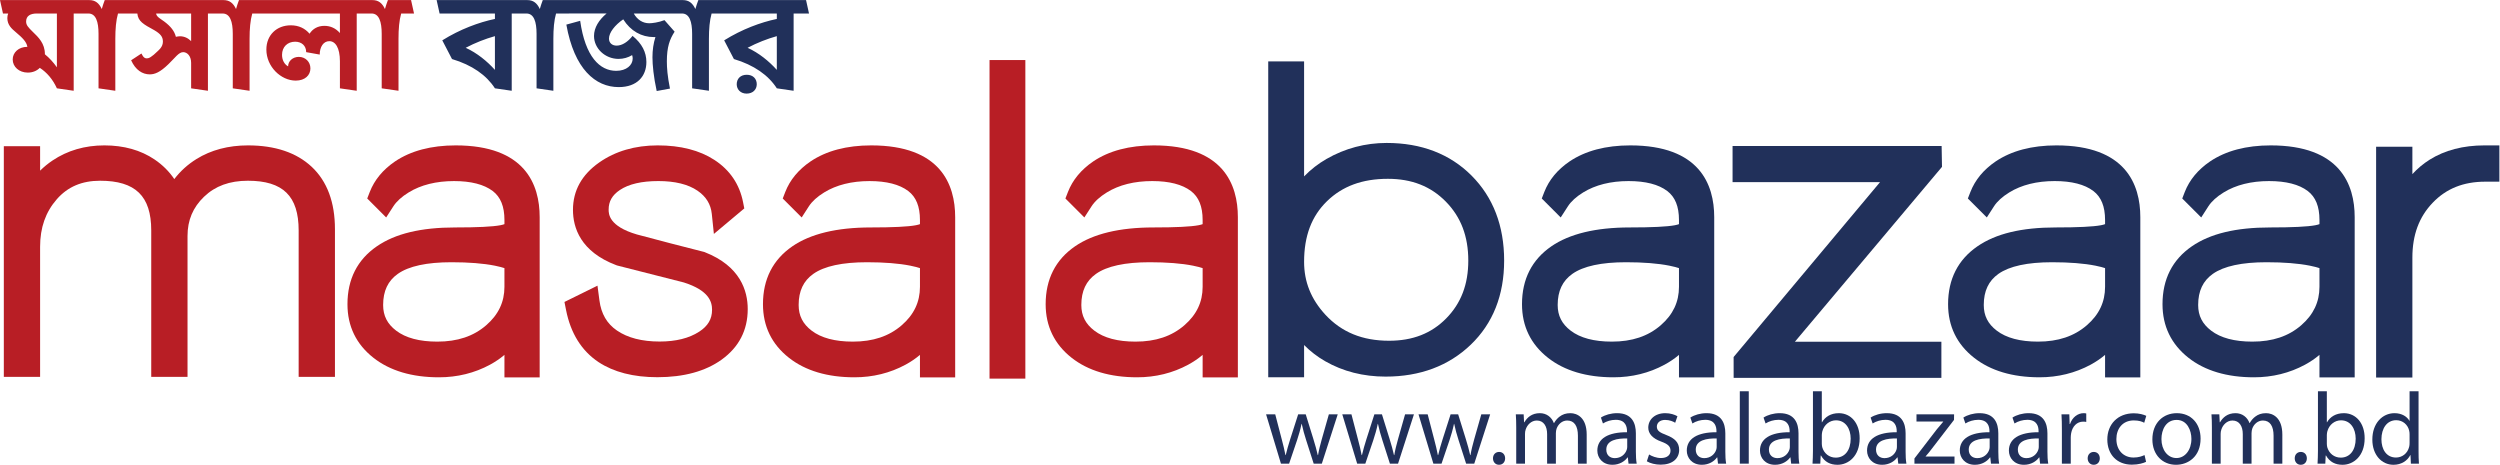 <?xml version="1.0" encoding="UTF-8" standalone="no"?>
<svg
   xmlns:dc="http://purl.org/dc/elements/1.1/"
   xmlns:cc="http://creativecommons.org/ns#"
   xmlns:rdf="http://www.w3.org/1999/02/22-rdf-syntax-ns#"
   xmlns:svg="http://www.w3.org/2000/svg"
   xmlns="http://www.w3.org/2000/svg"
   xmlns:sodipodi="http://sodipodi.sourceforge.net/DTD/sodipodi-0.dtd"
   xmlns:inkscape="http://www.inkscape.org/namespaces/inkscape"
   version="1.1"
   id="svg2"
   xml:space="preserve"
   width="229.427"
   height="42.653"
   viewBox="0 0 229.427 42.653"
   sodipodi:docname="MB_Grocery23.eps"><defs
     id="defs6" /><sodipodi:namedview
     pagecolor="#ffffff"
     bordercolor="#666666"
     borderopacity="1"
     objecttolerance="10"
     gridtolerance="10"
     guidetolerance="10"
     inkscape:pageopacity="0"
     inkscape:pageshadow="2"
     inkscape:window-width="640"
     inkscape:window-height="480"
     id="namedview4" /><g
     id="g10"
     inkscape:groupmode="layer"
     inkscape:label="ink_ext_XXXXXX"
     transform="matrix(1.333,0,0,-1.333,0,42.653)"><g
       id="g12"
       transform="scale(0.1)"><path
         d="m 131.586,291.645 c -2.141,2.148 -4.762,3.359 -7.68,3.359 -0.968,0 -1.941,-0.188 -2.816,-0.371 -0.973,3.914 -3.5,7.09 -7.777,10.355 -2.719,2.051 -5.633,3.36 -5.829,5.696 h 24.102 z M 39.168,273.637 c -2.434,3.453 -5.25,6.531 -8.262,8.961 v 0.09 c 0,7.371 -4.375,11.57 -8.457,15.488 -3.012,2.988 -4.469,4.48 -4.469,7 0,3.918 3.012,5.508 7.387,5.508 H 39.168 Z m 206.414,-16.145 v 53.192 h 10.207 c 5.145,0 6.996,-5.602 6.996,-14 v -37.512 l 11.563,-1.68 v 35.738 c 0,6.813 0.488,12.692 1.847,17.454 h 8.84 l -2.039,9.238 h -15.937 c -0.778,-2.059 -1.457,-4.109 -2.043,-6.164 -1.942,4.199 -4.567,6.164 -8.649,6.164 h -2.137 -1.843 -71.914 -2.043 -13.899 c -0.777,-2.059 -1.457,-4.109 -2.039,-6.164 -1.949,4.199 -4.57,6.164 -8.652,6.164 h -2.141 -1.844 -61.804 -2.043 -13.902 c -0.773,-2.059 -1.453,-4.109 -2.035,-6.164 -1.949,4.199 -4.57,6.164 -8.652,6.164 H 59.285 57.434 0.004 L 2.043,310.684 H 5.637 C 5.25,309.75 5.051,308.625 5.051,307.508 c 0,-4.762 3.109,-7.371 5.738,-9.61 4.762,-4.011 7.48,-6.718 8.066,-10.171 h -0.098 c -5.93,0 -10.012,-3.918 -10.012,-8.68 0,-5.035 4.375,-9.047 10.402,-9.047 3.203,0 6.117,1.117 8.258,3.266 4.855,-3.176 8.848,-7.746 11.762,-14.094 l 11.562,-1.68 v 53.192 h 8.746 1.359 c 5.152,0 7,-5.602 7,-14 v -37.512 l 11.562,-1.68 v 35.738 c 0,6.813 0.488,12.692 1.844,17.454 h 6.809 2.039 4.469 c 0.488,-5.325 4.082,-7.375 11.66,-11.481 4.277,-2.519 5.933,-4.57 5.933,-7.836 0,-1.773 -0.586,-3.359 -1.945,-4.949 -0.391,-0.371 -0.781,-0.84 -1.266,-1.301 -4.757,-4.668 -6.511,-5.324 -7.871,-5.324 -1.066,0 -2.332,0.375 -3.695,3.359 l -7.094,-4.664 c 3.016,-6.718 7.777,-9.707 12.832,-9.707 3.399,0 7.094,1.403 12.922,7.098 4.664,4.476 7,8.207 10.11,8.207 2.621,0 5.441,-2.52 5.441,-7.367 v -17.547 l 11.566,-1.68 v 53.192 h 8.746 1.36 c 5.152,0 7,-5.602 7,-14 v -37.512 l 11.562,-1.68 v 35.738 c 0,6.813 0.489,12.692 1.848,17.454 h 6.805 2.039 51.508 v -13.438 c -3.016,3.449 -6.707,4.945 -10.692,4.945 -4.469,0 -7.969,-1.964 -10.207,-5.414 -3.105,3.641 -7.383,5.786 -12.926,5.786 -9.715,0 -16.808,-6.719 -16.808,-16.704 0,-11.754 10.008,-21.363 20.215,-21.363 6.414,0 10.105,3.731 10.105,8.395 0,4.574 -3.5,7.933 -7.969,7.933 -4.277,0 -7.386,-2.988 -7.386,-6.535 -2.532,1.399 -4.18,4.293 -4.18,7.93 0,5.508 3.789,9.054 9.039,9.054 4.473,0 7.582,-2.796 7.582,-7.187 l 9.324,-1.676 c 0,5.227 2.531,9.235 6.613,9.235 4.083,0 7.29,-4.387 7.29,-13.903 v -18.57 l 11.562,-1.68"
         style="fill:#b81e25;fill-opacity:1;fill-rule:nonzero;stroke:none"
         id="path14" /><path
         d="m 340.727,271.863 c -5.348,5.973 -12.344,11.664 -20.118,15.211 6.508,3.453 13.504,6.156 20.118,8.024 z m 194.074,0 c -5.348,5.973 -12.344,11.664 -20.121,15.211 6.515,3.453 13.511,6.156 20.121,8.024 z m -143.153,38.821 h 25.946 c -5.246,-4.387 -8.649,-9.707 -8.649,-15.489 0,-8.496 7.582,-15.773 16.91,-15.773 3.305,0 6.61,0.933 9.333,2.613 0.292,-0.84 0.386,-1.586 0.386,-2.336 0,-4.57 -4.273,-8.488 -11.367,-8.488 -11.273,0 -21.285,9.707 -24.785,34.434 l -9.524,-2.614 c 5.442,-30.605 20.02,-43.019 36.055,-43.019 12.731,0 19.051,7.558 19.051,17.261 0,6.719 -3.016,12.692 -9.524,18.012 -3.109,-4.012 -7.093,-6.719 -10.988,-6.719 -3.101,0 -5.242,1.868 -5.242,4.856 0,4.101 4.078,9.324 9.816,13.246 5.051,-8.027 12.532,-12.223 21.086,-12.223 0.387,0 0.68,0 1.071,0 -1.364,-4.199 -2.039,-8.957 -2.039,-13.906 0,-5.129 0.773,-13.43 2.914,-23.23 l 9.136,1.679 c -1.75,8.676 -2.14,14.371 -2.14,18.754 0,9.895 1.941,15.211 5.347,20.434 l -6.996,7.929 c -4.082,-1.585 -8.457,-2.14 -10.5,-2.14 -4.468,0 -8.164,2.426 -10.59,6.621 l 0.196,0.098 h 31.582 1.359 c 5.153,0 7,-5.602 7,-14 v -37.512 l 11.563,-1.68 v 35.738 c 0,6.813 0.488,12.692 1.843,17.454 h 6.801 2.043 36.059 v -3.739 c -11.078,-2.332 -24.008,-7.09 -36.25,-14.738 l 6.707,-12.879 c 13.797,-4.105 23.711,-11.101 29.543,-20.156 l 11.562,-1.68 v 53.192 h 10.59 l -2.035,9.238 h -58.219 -2.035 -13.898 c -0.778,-2.059 -1.457,-4.109 -2.043,-6.164 -1.942,4.199 -4.567,6.164 -8.649,6.164 h -2.136 -1.848 -76.485 -2.039 -13.898 c -0.773,-2.059 -1.457,-4.109 -2.039,-6.164 -1.945,4.199 -4.566,6.164 -8.649,6.164 h -2.136 -1.848 -58.406 l 2.039,-9.238 h 38.098 v -3.739 c -11.082,-2.332 -24.004,-7.09 -36.25,-14.738 l 6.703,-12.879 c 13.797,-4.105 23.711,-11.101 29.547,-20.156 l 11.558,-1.68 v 53.192 h 8.746 1.364 c 5.152,0 6.996,-5.602 6.996,-14 v -37.512 l 11.57,-1.68 v 35.738 c 0,6.813 0.48,12.692 1.844,17.454 h 6.8 2.043"
         style="fill:#21305a;fill-opacity:1;fill-rule:nonzero;stroke:none"
         id="path16" /><path
         d="m 514.098,268.504 c -4.274,0 -6.899,-2.703 -6.899,-6.531 0,-3.547 2.625,-6.438 6.801,-6.438 4.375,0 6.996,2.891 6.996,6.438 0,3.828 -2.621,6.531 -6.898,6.531"
         style="fill:#21305a;fill-opacity:1;fill-rule:nonzero;stroke:none"
         id="path18" /><path
         d="m 485.25,146.348 -0.43,0.175 -0.453,0.106 c -15.058,3.801 -30.5,7.812 -45.883,11.934 -19.464,5.687 -19.464,14.292 -19.464,17.125 0,5.671 2.472,9.96 7.769,13.503 6.07,4.071 14.981,6.133 26.469,6.133 11.457,0 20.527,-2.234 26.961,-6.64 5.906,-4.047 9.121,-9.274 9.824,-15.977 l 1.437,-13.781 20.934,17.558 -0.836,4.266 c -2.43,12.387 -9.086,22.199 -19.789,29.16 -10.18,6.617 -23.293,9.973 -38.973,9.973 -15.586,0 -29.148,-3.961 -40.3,-11.778 -11.973,-8.39 -18.047,-19.363 -18.047,-32.617 0,-12.234 5.176,-28.769 29.82,-38.078 l 0.774,-0.254 c 14.5,-3.711 29.464,-7.519 45.734,-11.64 17.402,-5.536 19.426,-13.379 19.426,-18.809 0,-6.379 -2.828,-11.18 -8.899,-15.105 -6.914,-4.484 -16.062,-6.758 -27.191,-6.758 -12.164,0 -22.051,2.558 -29.403,7.598 -6.89,4.707 -10.828,11.473 -12.042,20.672 l -1.344,10.196 -22.739,-11.211 1.094,-5.535 c 3.164,-16.028 10.68,-28.086 22.367,-35.872 10.461,-6.906 24.09,-10.402 40.512,-10.402 18.192,0 33.074,4.074 44.246,12.101 11.914,8.586 17.953,20.293 17.953,34.804 0,12.578 -5.121,29.582 -29.527,39.153"
         style="fill:#b81e25;fill-opacity:1;fill-rule:nonzero;stroke:none"
         id="path20" /><path
         d="m 827.957,122.547 c 0,-10.477 -4.098,-19.141 -12.535,-26.473 -8.746,-7.598 -19.762,-11.289 -33.688,-11.289 -12.246,0 -21.777,2.539 -28.332,7.559 -6.109,4.656 -8.957,10.273 -8.957,17.676 0,9.617 3.313,16.621 10.129,21.425 7.528,5.313 19.953,7.996 36.926,7.996 11.91,0 21.945,-0.8 29.82,-2.363 3.293,-0.664 5.371,-1.25 6.637,-1.687 z m -33.551,97.336 c -16.851,0 -30.894,-3.711 -41.781,-11.043 -8.316,-5.668 -14.172,-12.746 -17.395,-21.035 l -1.742,-4.481 13.043,-13.051 4.946,7.668 c 2.191,3.395 5.738,6.614 10.539,9.567 8.433,5.187 18.953,7.812 31.25,7.812 11.668,0 20.617,-2.3 26.609,-6.832 5.441,-4.125 8.082,-10.652 8.082,-19.965 v -2.855 c -0.559,-0.215 -1.445,-0.492 -2.777,-0.746 -5.367,-1.016 -15.821,-1.531 -31.075,-1.531 -23.332,0 -41.515,-4.387 -54.039,-13.02 -13.39,-9.23 -20.179,-22.629 -20.179,-39.824 0,-15.149 6.019,-27.559 17.89,-36.895 11.336,-8.906 26.493,-13.43 45.047,-13.43 12.719,0 24.567,2.922 35.207,8.684 3.629,1.973 6.942,4.215 9.926,6.746 V 60.176 h 24.254 V 170.457 c 0,22.539 -10.031,49.426 -57.805,49.426"
         style="fill:#b81e25;fill-opacity:1;fill-rule:nonzero;stroke:none"
         id="path22" /><path
         d="m 633.348,122.547 c 0,-10.477 -4.102,-19.141 -12.535,-26.473 -8.747,-7.598 -19.766,-11.289 -33.692,-11.289 -12.246,0 -21.777,2.539 -28.336,7.547 -6.105,4.668 -8.953,10.285 -8.953,17.688 0,9.617 3.309,16.621 10.125,21.425 7.531,5.313 19.957,7.996 36.934,7.996 11.906,0 21.937,-0.8 29.82,-2.363 3.293,-0.664 5.359,-1.25 6.637,-1.687 z m -33.563,97.336 c -16.84,0 -30.887,-3.711 -41.769,-11.047 -8.325,-5.668 -14.18,-12.75 -17.399,-21.035 l -1.738,-4.477 13.043,-13.051 4.945,7.668 c 2.188,3.391 5.727,6.61 10.539,9.567 8.438,5.187 18.949,7.812 31.239,7.812 11.675,0 20.625,-2.3 26.617,-6.832 5.437,-4.125 8.086,-10.652 8.086,-19.965 v -2.855 c -0.567,-0.215 -1.45,-0.492 -2.789,-0.746 -5.364,-1.016 -15.817,-1.531 -31.071,-1.531 -23.332,0 -41.515,-4.387 -54.039,-13.02 -13.386,-9.23 -20.179,-22.629 -20.179,-39.824 0,-15.156 6.023,-27.57 17.89,-36.895 11.34,-8.906 26.496,-13.43 45.051,-13.43 12.719,0 24.559,2.922 35.203,8.684 3.629,1.973 6.945,4.215 9.934,6.746 V 60.176 h 24.246 V 170.457 c 0,22.539 -10.028,49.426 -57.809,49.426"
         style="fill:#b81e25;fill-opacity:1;fill-rule:nonzero;stroke:none"
         id="path24" /><path
         d="M 681.246,59.316 H 705.91 V 278.637 H 681.246 V 59.316"
         style="fill:#b81e25;fill-opacity:1;fill-rule:nonzero;stroke:none"
         id="path26" /><path
         d="m 347.285,122.547 c 0,-10.477 -4.097,-19.141 -12.539,-26.473 -8.738,-7.598 -19.758,-11.289 -33.683,-11.289 -12.247,0 -21.774,2.539 -28.336,7.559 -6.11,4.656 -8.954,10.273 -8.954,17.676 0,9.617 3.313,16.621 10.129,21.425 7.532,5.313 19.953,7.996 36.93,7.996 11.906,0 21.938,-0.8 29.82,-2.363 3.289,-0.664 5.36,-1.25 6.633,-1.687 z m -33.558,97.336 c -16.844,0 -30.887,-3.711 -41.778,-11.047 -8.32,-5.664 -14.172,-12.742 -17.39,-21.035 l -1.739,-4.477 13.035,-13.051 4.954,7.668 c 2.187,3.395 5.73,6.614 10.535,9.567 8.437,5.187 18.953,7.812 31.246,7.812 11.664,0 20.625,-2.3 26.609,-6.832 5.442,-4.125 8.086,-10.652 8.086,-19.965 v -2.855 c -0.562,-0.215 -1.449,-0.492 -2.781,-0.746 -5.371,-1.016 -15.824,-1.531 -31.074,-1.531 -23.66,0 -41.336,-4.262 -54.043,-13.02 -13.383,-9.23 -20.176,-22.629 -20.176,-39.824 0,-15.156 6.019,-27.559 17.891,-36.895 11.339,-8.906 26.496,-13.43 45.05,-13.43 12.719,0 24.563,2.922 35.203,8.684 3.629,1.973 6.938,4.215 9.93,6.746 V 60.176 h 24.254 V 170.457 c 0,22.539 -10.027,49.426 -57.812,49.426"
         style="fill:#b81e25;fill-opacity:1;fill-rule:nonzero;stroke:none"
         id="path28" /><path
         d="m 170.73,219.883 c -13.519,0 -25.464,-3.164 -35.503,-9.41 -5.977,-3.711 -11.071,-8.325 -15.235,-13.785 -3.551,5.265 -8.086,9.777 -13.574,13.488 -9.516,6.445 -21.152,9.707 -34.566,9.707 -13.418,0 -25.43,-3.504 -35.715,-10.418 -3.078,-2.07 -5.926,-4.399 -8.527,-6.977 v 16.856 H 2.633 V 60.535 H 27.609 v 89.543 c 0,13.184 3.766,23.899 11.504,32.742 7.484,8.559 17.238,12.727 29.797,12.727 24.355,0 35.211,-10.555 35.211,-34.211 V 60.535 h 24.984 v 97.031 c 0,10.793 3.711,19.606 11.352,26.95 7.715,7.422 17.606,11.031 30.234,11.031 24.157,0 34.922,-10.555 34.922,-34.211 V 60.535 h 24.985 V 162.215 c 0,18.512 -5.371,32.933 -15.961,42.883 -10.461,9.808 -25.231,14.785 -43.907,14.785"
         style="fill:#b81e25;fill-opacity:1;fill-rule:nonzero;stroke:none"
         id="path30" /><path
         d="m 1710.44,219.883 c -14.66,0 -27.35,-3.317 -37.79,-9.871 -4.37,-2.758 -8.31,-6.063 -11.84,-9.895 v 18.856 h -24.97 V 60.059 h 24.97 v 82.519 c 0,15.633 4.57,28.016 14.02,37.852 9.33,9.734 21.18,14.472 36.19,14.472 h 9.69 v 24.981 h -10.27"
         style="fill:#21305a;fill-opacity:1;fill-rule:nonzero;stroke:none"
         id="path32" /><path
         d="m 1523.45,131.445 c 7.54,5.313 19.97,7.996 36.94,7.996 11.91,0 21.94,-0.8 29.82,-2.363 3.29,-0.664 5.37,-1.25 6.63,-1.687 v -12.844 c 0,-10.477 -4.1,-19.141 -12.53,-26.473 -8.73,-7.598 -19.76,-11.289 -33.69,-11.289 -12.25,0 -21.78,2.539 -28.33,7.547 -6.12,4.668 -8.96,10.285 -8.96,17.688 0,9.617 3.32,16.621 10.12,21.425 z m -16.79,-57.793 c 11.34,-8.906 26.5,-13.43 45.04,-13.43 12.74,0 24.57,2.922 35.22,8.684 3.63,1.973 6.93,4.215 9.92,6.746 V 60.176 h 24.25 V 170.457 c 0,22.539 -10.03,49.426 -57.82,49.426 -16.83,0 -30.88,-3.711 -41.75,-11.047 -8.33,-5.664 -14.17,-12.742 -17.41,-21.035 l -1.73,-4.477 13.05,-13.051 4.94,7.68 c 2.19,3.383 5.73,6.602 10.53,9.555 8.45,5.187 18.96,7.812 31.25,7.812 11.67,0 20.64,-2.3 26.61,-6.832 5.44,-4.125 8.08,-10.652 8.08,-19.965 v -2.855 c -0.55,-0.215 -1.45,-0.492 -2.77,-0.746 -5.38,-1.016 -15.84,-1.531 -31.08,-1.531 -23.66,0 -41.35,-4.262 -54.05,-13.02 -13.38,-9.23 -20.16,-22.617 -20.16,-39.824 0,-15.149 6.02,-27.559 17.88,-36.895"
         style="fill:#21305a;fill-opacity:1;fill-rule:nonzero;stroke:none"
         id="path34" /><path
         d="m 913.586,181.488 c 10.676,10.352 24.363,15.383 41.863,15.383 16.489,0.008 29.543,-5.129 39.922,-15.687 10.409,-10.59 15.479,-23.879 15.479,-40.618 0,-16.367 -4.97,-29.375 -15.194,-39.777 -10.195,-10.371 -23.066,-15.398 -39.355,-15.398 -18.301,0 -32.645,5.856 -43.836,17.91 -9.863,10.703 -14.66,22.613 -14.66,36.414 0,17.812 5.168,31.476 15.781,41.773 z M 897.805,82.449 c 4.289,-4.344 9.133,-8.066 14.511,-11.152 12.266,-7.031 26.258,-10.594 41.622,-10.594 23.691,0 43.398,7.383 58.582,21.934 15.27,14.637 23.01,34.129 23.01,57.929 0,23.926 -7.55,43.606 -22.43,58.52 -14.885,14.91 -34.553,22.469 -58.448,22.477 -14.746,0 -28.672,-3.711 -41.41,-11.012 -5.75,-3.301 -10.906,-7.317 -15.437,-12.016 v 79.188 H 873.117 V 60.242 h 24.688 v 22.207"
         style="fill:#21305a;fill-opacity:1;fill-rule:nonzero;stroke:none"
         id="path36" /><path
         d="m 1336.55,84.688 h -100.87 l 101.29,120.415 -0.25,14.343 h -143.93 v -24.847 h 101.53 l -100.81,-120.41 0.02,-14.336 h 143.02 v 24.836"
         style="fill:#21305a;fill-opacity:1;fill-rule:nonzero;stroke:none"
         id="path38" /><path
         d="m 1436.71,96.074 c -8.75,-7.598 -19.75,-11.289 -33.69,-11.289 -12.25,0 -21.78,2.539 -28.33,7.547 -6.11,4.668 -8.96,10.285 -8.96,17.688 0,9.617 3.32,16.621 10.12,21.425 7.54,5.313 19.97,7.996 36.95,7.996 11.9,0 21.93,-0.8 29.82,-2.363 3.29,-0.664 5.36,-1.25 6.62,-1.687 v -12.844 c 0,-10.477 -4.09,-19.141 -12.53,-26.473 z m 36.8,74.383 c 0,22.539 -10.03,49.426 -57.81,49.426 -16.85,0 -30.9,-3.711 -41.78,-11.047 -8.33,-5.664 -14.17,-12.742 -17.39,-21.031 l -1.75,-4.481 13.05,-13.051 4.95,7.68 c 2.17,3.383 5.73,6.598 10.52,9.555 8.44,5.187 18.96,7.812 31.25,7.812 11.67,0 20.63,-2.3 26.61,-6.832 5.44,-4.125 8.08,-10.652 8.08,-19.965 v -2.855 c -0.55,-0.215 -1.44,-0.492 -2.76,-0.746 -5.37,-1.016 -15.83,-1.531 -31.09,-1.531 -23.67,0 -41.34,-4.262 -54.05,-13.02 -13.38,-9.23 -20.18,-22.629 -20.18,-39.824 0,-15.156 6.04,-27.57 17.91,-36.895 11.33,-8.906 26.49,-13.43 45.03,-13.43 12.74,0 24.58,2.922 35.22,8.684 3.63,1.973 6.94,4.215 9.92,6.746 V 60.176 h 24.27 V 170.457"
         style="fill:#21305a;fill-opacity:1;fill-rule:nonzero;stroke:none"
         id="path40" /><path
         d="m 1082.52,131.445 c 7.53,5.313 19.95,7.996 36.94,7.996 11.9,0 21.93,-0.8 29.81,-2.363 3.29,-0.664 5.36,-1.25 6.63,-1.687 v -12.844 c 0,-10.477 -4.1,-19.141 -12.53,-26.473 -8.74,-7.598 -19.76,-11.289 -33.69,-11.289 -12.25,0 -21.78,2.539 -28.33,7.547 -6.11,4.668 -8.96,10.285 -8.96,17.688 0,9.617 3.32,16.621 10.13,21.425 z m -16.8,-57.793 c 11.34,-8.906 26.5,-13.43 45.05,-13.43 12.73,0 24.57,2.922 35.2,8.684 3.63,1.973 6.95,4.215 9.93,6.746 V 60.176 h 24.26 V 170.457 c 0,22.539 -10.03,49.426 -57.81,49.426 -16.85,0 -30.89,-3.711 -41.78,-11.047 -8.32,-5.668 -14.17,-12.742 -17.39,-21.035 l -1.74,-4.477 13.04,-13.051 4.96,7.68 c 2.17,3.379 5.72,6.598 10.52,9.555 8.44,5.187 18.96,7.812 31.25,7.812 11.67,0 20.63,-2.3 26.6,-6.832 5.45,-4.125 8.09,-10.652 8.09,-19.965 v -2.855 c -0.56,-0.215 -1.44,-0.492 -2.77,-0.746 -5.36,-1.016 -15.82,-1.531 -31.08,-1.531 -23.34,0 -41.52,-4.387 -54.04,-13.02 -13.39,-9.23 -20.18,-22.629 -20.18,-39.824 0,-15.156 6.02,-27.57 17.89,-36.895"
         style="fill:#21305a;fill-opacity:1;fill-rule:nonzero;stroke:none"
         id="path42" /><path
         d="m 910.012,17.695 c -1.114,-4.004 -2.032,-7.578 -2.586,-11.016 h -0.215 c -0.773,3.438 -1.75,7.012 -3.02,11.082 l -5.261,16.984 h -5.196 l -5.546,-17.336 c -1.125,-3.641 -2.247,-7.293 -3.02,-10.731 h -0.203 c -0.637,3.504 -1.555,7.012 -2.531,10.801 l -4.5,17.266 h -6.313 L 881.867,0.781 h 5.625 l 5.469,16.141 c 1.191,3.644 2.246,7.156 3.086,11.23 h 0.137 c 0.847,-4.004 1.836,-7.371 3.027,-11.16 l 5.195,-16.211 h 5.606 l 10.957,33.965 h -6.114 l -4.843,-17.051"
         style="fill:#21305a;fill-opacity:1;fill-rule:nonzero;stroke:none"
         id="path44" /><path
         d="m 962.492,17.695 c -1.125,-4.004 -2.031,-7.578 -2.586,-11.016 h -0.215 c -0.773,3.438 -1.757,7.012 -3.019,11.082 l -5.274,16.984 h -5.195 l -5.547,-17.336 c -1.113,-3.641 -2.246,-7.293 -3.008,-10.731 h -0.214 c -0.633,3.504 -1.543,7.012 -2.528,10.801 l -4.496,17.266 h -6.316 L 934.348,0.781 h 5.617 l 5.476,16.141 c 1.192,3.644 2.247,7.156 3.086,11.23 h 0.137 c 0.84,-4.004 1.824,-7.371 3.02,-11.16 l 5.195,-16.211 h 5.613 l 10.949,33.965 h -6.105 l -4.844,-17.051"
         style="fill:#21305a;fill-opacity:1;fill-rule:nonzero;stroke:none"
         id="path46" /><path
         d="m 1014.96,17.695 c -1.12,-4.004 -2.03,-7.578 -2.59,-11.016 h -0.22 c -0.76,3.438 -1.75,7.012 -3.01,11.082 l -5.27,16.984 h -5.194 l -5.547,-17.336 c -1.125,-3.641 -2.246,-7.293 -3.02,-10.731 h -0.214 c -0.625,3.504 -1.543,7.012 -2.52,10.801 l -4.492,17.266 h -6.317 L 986.809,0.781 h 5.625 l 5.476,16.141 c 1.195,3.644 2.25,7.156 3.09,11.23 h 0.14 c 0.83,-4.004 1.82,-7.371 3.01,-11.16 l 5.2,-16.211 h 5.61 l 10.95,33.965 h -6.1 l -4.85,-17.051"
         style="fill:#21305a;fill-opacity:1;fill-rule:nonzero;stroke:none"
         id="path48" /><path
         d="m 1032.07,8.848 c -2.46,0 -4.22,-1.816 -4.22,-4.414 0,-2.539 1.68,-4.437 4.14,-4.437 2.6,0 4.22,1.898 4.22,4.437 0,2.598 -1.69,4.414 -4.14,4.414"
         style="fill:#21305a;fill-opacity:1;fill-rule:nonzero;stroke:none"
         id="path50" /><path
         d="m 1081.19,35.527 c -3.23,0 -5.47,-0.852 -7.52,-2.394 -1.4,-1.055 -2.73,-2.527 -3.78,-4.422 h -0.14 c -1.48,4.004 -4.98,6.816 -9.62,6.816 -5.62,0 -8.77,-3.031 -10.66,-6.25 h -0.22 l -0.28,5.469 h -5.4 c 0.2,-2.805 0.28,-5.684 0.28,-9.191 V 0.781 h 6.04 V 21.27 c 0,1.055 0.13,2.109 0.48,3.027 0.99,3.086 3.79,6.172 7.66,6.172 4.7,0 7.09,-3.93 7.09,-9.336 V 0.781 h 6.03 V 21.766 c 0,1.125 0.21,2.246 0.49,3.086 1.06,3.019 3.79,5.617 7.31,5.617 4.98,0 7.37,-3.93 7.37,-10.461 V 0.781 h 6.04 V 20.781 c 0,11.797 -6.67,14.746 -11.17,14.746"
         style="fill:#21305a;fill-opacity:1;fill-rule:nonzero;stroke:none"
         id="path52" /><path
         d="m 1120.26,12.215 c 0,-0.637 -0.14,-1.336 -0.36,-1.961 -0.98,-2.883 -3.78,-5.684 -8.21,-5.684 -3.15,0 -5.83,1.895 -5.83,5.898 0,6.59 7.66,7.793 14.4,7.644 z m 5.96,9.406 c 0,6.816 -2.52,13.906 -12.92,13.906 -4.27,0 -8.35,-1.203 -11.15,-3.031 l 1.4,-4.059 c 2.39,1.543 5.69,2.516 8.84,2.516 6.95,0 7.73,-5.047 7.73,-7.859 v -0.692 c -13.13,0.059 -20.43,-4.434 -20.43,-12.637 0,-4.922 3.51,-9.77 10.39,-9.77 4.84,0 8.5,2.395 10.39,5.062 h 0.21 l 0.48,-4.277 h 5.63 c -0.43,2.312 -0.57,5.195 -0.57,8.145 V 21.621"
         style="fill:#21305a;fill-opacity:1;fill-rule:nonzero;stroke:none"
         id="path54" /><path
         d="m 1147.11,20.508 c -4.41,1.68 -6.45,2.938 -6.45,5.75 0,2.527 2.04,4.629 5.68,4.629 3.15,0 5.63,-1.121 6.95,-1.961 l 1.55,4.488 c -1.9,1.125 -4.92,2.113 -8.35,2.113 -7.31,0 -11.73,-4.492 -11.73,-9.973 0,-4.07 2.88,-7.441 8.98,-9.617 4.56,-1.68 6.33,-3.301 6.33,-6.25 0,-2.805 -2.12,-5.051 -6.61,-5.051 -3.09,0 -6.31,1.262 -8.14,2.453 l -1.55,-4.699 c 2.39,-1.406 5.83,-2.313 9.55,-2.313 8.08,0 12.71,4.207 12.71,10.176 0,5.059 -3.01,8.008 -8.92,10.254"
         style="fill:#21305a;fill-opacity:1;fill-rule:nonzero;stroke:none"
         id="path56" /><path
         d="m 1181.85,12.215 c 0,-0.637 -0.14,-1.336 -0.35,-1.961 -0.99,-2.883 -3.79,-5.684 -8.22,-5.684 -3.15,0 -5.83,1.895 -5.83,5.898 0,6.59 7.66,7.793 14.4,7.644 z m 5.96,9.406 c 0,6.816 -2.52,13.906 -12.92,13.906 -4.28,0 -8.34,-1.203 -11.16,-3.031 l 1.41,-4.059 c 2.38,1.543 5.69,2.516 8.85,2.516 6.94,0 7.72,-5.047 7.72,-7.859 v -0.692 c -13.12,0.059 -20.44,-4.434 -20.44,-12.637 0,-4.922 3.52,-9.77 10.4,-9.77 4.85,0 8.5,2.395 10.39,5.062 h 0.21 l 0.49,-4.277 h 5.61 c -0.42,2.312 -0.56,5.195 -0.56,8.145 V 21.621"
         style="fill:#21305a;fill-opacity:1;fill-rule:nonzero;stroke:none"
         id="path58" /><path
         d="m 1197.77,0.781 h 6.17 V 50.613 h -6.17 V 0.781"
         style="fill:#21305a;fill-opacity:1;fill-rule:nonzero;stroke:none"
         id="path60" /><path
         d="m 1232.22,12.215 c 0,-0.637 -0.14,-1.336 -0.35,-1.961 -0.99,-2.883 -3.79,-5.684 -8.22,-5.684 -3.15,0 -5.83,1.895 -5.83,5.898 0,6.59 7.66,7.793 14.4,7.644 z m 5.97,9.406 c 0,6.816 -2.53,13.906 -12.92,13.906 -4.28,0 -8.35,-1.203 -11.16,-3.031 l 1.4,-4.059 c 2.39,1.543 5.69,2.516 8.85,2.516 6.94,0 7.72,-5.047 7.72,-7.859 v -0.692 c -13.12,0.059 -20.43,-4.434 -20.43,-12.637 0,-4.922 3.51,-9.77 10.39,-9.77 4.85,0 8.49,2.395 10.39,5.062 h 0.21 l 0.49,-4.277 h 5.61 c -0.42,2.312 -0.55,5.195 -0.55,8.145 V 21.621"
         style="fill:#21305a;fill-opacity:1;fill-rule:nonzero;stroke:none"
         id="path62" /><path
         d="m 1263.78,4.922 c -4.49,0 -8.07,2.949 -9.27,7.227 -0.13,0.703 -0.28,1.473 -0.28,2.246 v 6.113 c 0,0.977 0.22,1.816 0.35,2.519 1.27,4.707 5.2,7.578 9.42,7.578 6.59,0 10.1,-5.82 10.1,-12.637 0,-7.785 -3.86,-13.047 -10.32,-13.047 z m 2.17,30.605 c -5.47,0 -9.4,-2.461 -11.57,-6.25 h -0.15 v 21.336 h -6.1 V 9.551 c 0,-3.02 -0.15,-6.457 -0.29,-8.77 h 5.34 l 0.28,5.605 h 0.21 c 2.53,-4.492 6.46,-6.391 11.37,-6.391 7.59,0 15.24,6.047 15.24,18.188 0.07,10.32 -5.9,17.344 -14.33,17.344"
         style="fill:#21305a;fill-opacity:1;fill-rule:nonzero;stroke:none"
         id="path64" /><path
         d="m 1305.94,12.215 c 0,-0.637 -0.14,-1.336 -0.35,-1.961 -0.98,-2.883 -3.79,-5.684 -8.21,-5.684 -3.16,0 -5.83,1.895 -5.83,5.898 0,6.59 7.65,7.793 14.39,7.644 z m 5.98,9.406 c 0,6.816 -2.53,13.906 -12.92,13.906 -4.29,0 -8.36,-1.203 -11.17,-3.031 l 1.4,-4.059 c 2.39,1.543 5.69,2.516 8.85,2.516 6.95,0 7.72,-5.047 7.72,-7.859 v -0.692 c -13.12,0.059 -20.43,-4.434 -20.43,-12.637 0,-4.922 3.51,-9.77 10.39,-9.77 4.85,0 8.5,2.395 10.39,5.062 h 0.22 l 0.49,-4.277 h 5.61 c -0.42,2.312 -0.55,5.195 -0.55,8.145 V 21.621"
         style="fill:#21305a;fill-opacity:1;fill-rule:nonzero;stroke:none"
         id="path66" /><path
         d="m 1325.72,5.828 c 1.55,1.758 2.95,3.449 4.35,5.344 l 15.17,19.715 0.06,3.859 h -25.89 v -4.981 h 18.39 v -0.137 c -1.55,-1.828 -2.95,-3.438 -4.43,-5.273 L 1318,4.355 V 0.781 h 27.59 v 4.91 h -19.87 v 0.137"
         style="fill:#21305a;fill-opacity:1;fill-rule:nonzero;stroke:none"
         id="path68" /><path
         d="m 1369.79,12.215 c 0,-0.637 -0.14,-1.336 -0.35,-1.961 -0.99,-2.883 -3.79,-5.684 -8.22,-5.684 -3.15,0 -5.83,1.895 -5.83,5.898 0,6.59 7.66,7.793 14.4,7.644 z m 5.96,9.406 c 0,6.816 -2.53,13.906 -12.92,13.906 -4.27,0 -8.35,-1.203 -11.15,-3.031 l 1.4,-4.059 c 2.39,1.543 5.69,2.516 8.85,2.516 6.94,0 7.72,-5.047 7.72,-7.859 v -0.692 c -13.12,0.059 -20.43,-4.434 -20.43,-12.637 0,-4.922 3.51,-9.77 10.39,-9.77 4.85,0 8.5,2.395 10.39,5.062 h 0.21 l 0.49,-4.277 h 5.61 c -0.42,2.312 -0.56,5.195 -0.56,8.145 V 21.621"
         style="fill:#21305a;fill-opacity:1;fill-rule:nonzero;stroke:none"
         id="path70" /><path
         d="m 1403.6,12.215 c 0,-0.637 -0.14,-1.336 -0.36,-1.961 -0.98,-2.883 -3.78,-5.684 -8.21,-5.684 -3.15,0 -5.83,1.895 -5.83,5.898 0,6.59 7.66,7.793 14.4,7.644 z m 5.96,9.406 c 0,6.816 -2.53,13.906 -12.92,13.906 -4.27,0 -8.35,-1.203 -11.15,-3.031 l 1.4,-4.059 c 2.39,1.543 5.69,2.516 8.84,2.516 6.95,0 7.73,-5.047 7.73,-7.859 v -0.692 c -13.13,0.059 -20.43,-4.434 -20.43,-12.637 0,-4.922 3.51,-9.77 10.39,-9.77 4.84,0 8.49,2.395 10.39,5.062 h 0.21 l 0.48,-4.277 h 5.62 c -0.42,2.312 -0.56,5.195 -0.56,8.145 V 21.621"
         style="fill:#21305a;fill-opacity:1;fill-rule:nonzero;stroke:none"
         id="path72" /><path
         d="m 1425.13,28.086 h -0.28 l -0.22,6.66 h -5.4 c 0.21,-3.156 0.28,-6.594 0.28,-10.598 V 0.781 h 6.11 V 18.887 c 0,1.055 0.14,2.027 0.28,2.879 0.84,4.629 3.93,7.93 8.28,7.93 0.85,0 1.48,-0.066 2.11,-0.203 v 5.82 c -0.57,0.137 -1.05,0.215 -1.76,0.215 -4.14,0 -7.86,-2.883 -9.4,-7.441"
         style="fill:#21305a;fill-opacity:1;fill-rule:nonzero;stroke:none"
         id="path74" /><path
         d="m 1441.47,8.848 c -2.46,0 -4.21,-1.816 -4.21,-4.414 0,-2.539 1.68,-4.437 4.14,-4.437 2.6,0 4.21,1.898 4.21,4.437 0,2.598 -1.68,4.414 -4.14,4.414"
         style="fill:#21305a;fill-opacity:1;fill-rule:nonzero;stroke:none"
         id="path76" /><path
         d="m 1469.05,30.535 c 3.36,0 5.68,-0.77 7.15,-1.609 l 1.41,4.766 c -1.69,0.848 -4.92,1.758 -8.56,1.758 -11.1,0 -18.26,-7.578 -18.26,-18.039 0,-10.379 6.67,-17.332 16.92,-17.332 4.57,0 8.14,1.121 9.76,1.961 l -1.05,4.641 c -1.76,-0.781 -4.07,-1.691 -7.59,-1.691 -6.74,0 -11.8,4.844 -11.8,12.707 0,7.09 4.22,12.84 12.02,12.84"
         style="fill:#21305a;fill-opacity:1;fill-rule:nonzero;stroke:none"
         id="path78" /><path
         d="m 1498.37,4.637 c -6.03,0 -10.32,5.617 -10.32,13.059 0,6.453 3.15,13.191 10.46,13.191 7.3,0 10.17,-7.293 10.17,-13.059 0,-7.644 -4.41,-13.191 -10.31,-13.191 z m 0.27,30.891 c -9.39,0 -16.83,-6.68 -16.83,-18.047 0,-10.742 7.09,-17.484 16.28,-17.484 8.21,0 16.91,5.48 16.91,18.051 0,10.391 -6.59,17.48 -16.36,17.48"
         style="fill:#21305a;fill-opacity:1;fill-rule:nonzero;stroke:none"
         id="path80" /><path
         d="m 1560.12,35.527 c -3.22,0 -5.47,-0.852 -7.51,-2.394 -1.41,-1.055 -2.73,-2.527 -3.79,-4.422 h -0.15 c -1.46,4.004 -4.98,6.816 -9.62,6.816 -5.6,0 -8.76,-3.031 -10.66,-6.25 h -0.21 l -0.28,5.469 h -5.41 c 0.22,-2.805 0.29,-5.684 0.29,-9.191 V 0.781 h 6.03 V 21.27 c 0,1.055 0.15,2.109 0.5,3.027 0.98,3.086 3.79,6.172 7.65,6.172 4.69,0 7.09,-3.93 7.09,-9.336 V 0.781 h 6.03 V 21.766 c 0,1.125 0.22,2.246 0.49,3.086 1.05,3.019 3.8,5.617 7.3,5.617 4.98,0 7.38,-3.93 7.38,-10.461 V 0.781 h 6.03 V 20.781 c 0,11.797 -6.67,14.746 -11.16,14.746"
         style="fill:#21305a;fill-opacity:1;fill-rule:nonzero;stroke:none"
         id="path82" /><path
         d="m 1584.02,8.848 c -2.47,0 -4.21,-1.816 -4.21,-4.414 0,-2.539 1.68,-4.437 4.14,-4.437 2.6,0 4.21,1.898 4.21,4.437 0,2.598 -1.68,4.414 -4.14,4.414"
         style="fill:#21305a;fill-opacity:1;fill-rule:nonzero;stroke:none"
         id="path84" /><path
         d="m 1611.46,4.922 c -4.49,0 -8.08,2.949 -9.27,7.227 -0.14,0.703 -0.27,1.473 -0.27,2.246 v 6.113 c 0,0.977 0.2,1.816 0.35,2.519 1.26,4.707 5.19,7.578 9.4,7.578 6.59,0 10.11,-5.82 10.11,-12.637 0,-7.785 -3.87,-13.047 -10.32,-13.047 z m 2.17,30.605 c -5.46,0 -9.4,-2.461 -11.58,-6.25 h -0.13 v 21.336 h -6.12 V 9.551 c 0,-3.02 -0.14,-6.457 -0.28,-8.77 h 5.34 l 0.27,5.605 h 0.22 c 2.53,-4.492 6.46,-6.391 11.37,-6.391 7.58,0 15.23,6.047 15.23,18.188 0.08,10.32 -5.9,17.344 -14.32,17.344"
         style="fill:#21305a;fill-opacity:1;fill-rule:nonzero;stroke:none"
         id="path86" /><path
         d="m 1658.88,15.027 c 0,-0.988 -0.07,-1.824 -0.28,-2.664 -1.13,-4.641 -4.92,-7.375 -9.06,-7.375 -6.67,0 -10.04,5.684 -10.04,12.57 0,7.5 3.79,13.125 10.19,13.125 4.63,0 8,-3.234 8.91,-7.168 0.21,-0.762 0.28,-1.816 0.28,-2.602 z m 6.18,35.586 h -6.18 V 30.328 h -0.15 c -1.54,2.738 -5.05,5.199 -10.24,5.199 -8.28,0 -15.3,-6.953 -15.24,-18.254 0,-10.32 6.32,-17.277 14.54,-17.277 5.54,0 9.68,2.883 11.58,6.684 h 0.14 l 0.28,-5.898 h 5.54 c -0.21,2.312 -0.27,5.75 -0.27,8.77 V 50.613"
         style="fill:#21305a;fill-opacity:1;fill-rule:nonzero;stroke:none"
         id="path88" /></g></g></svg>
